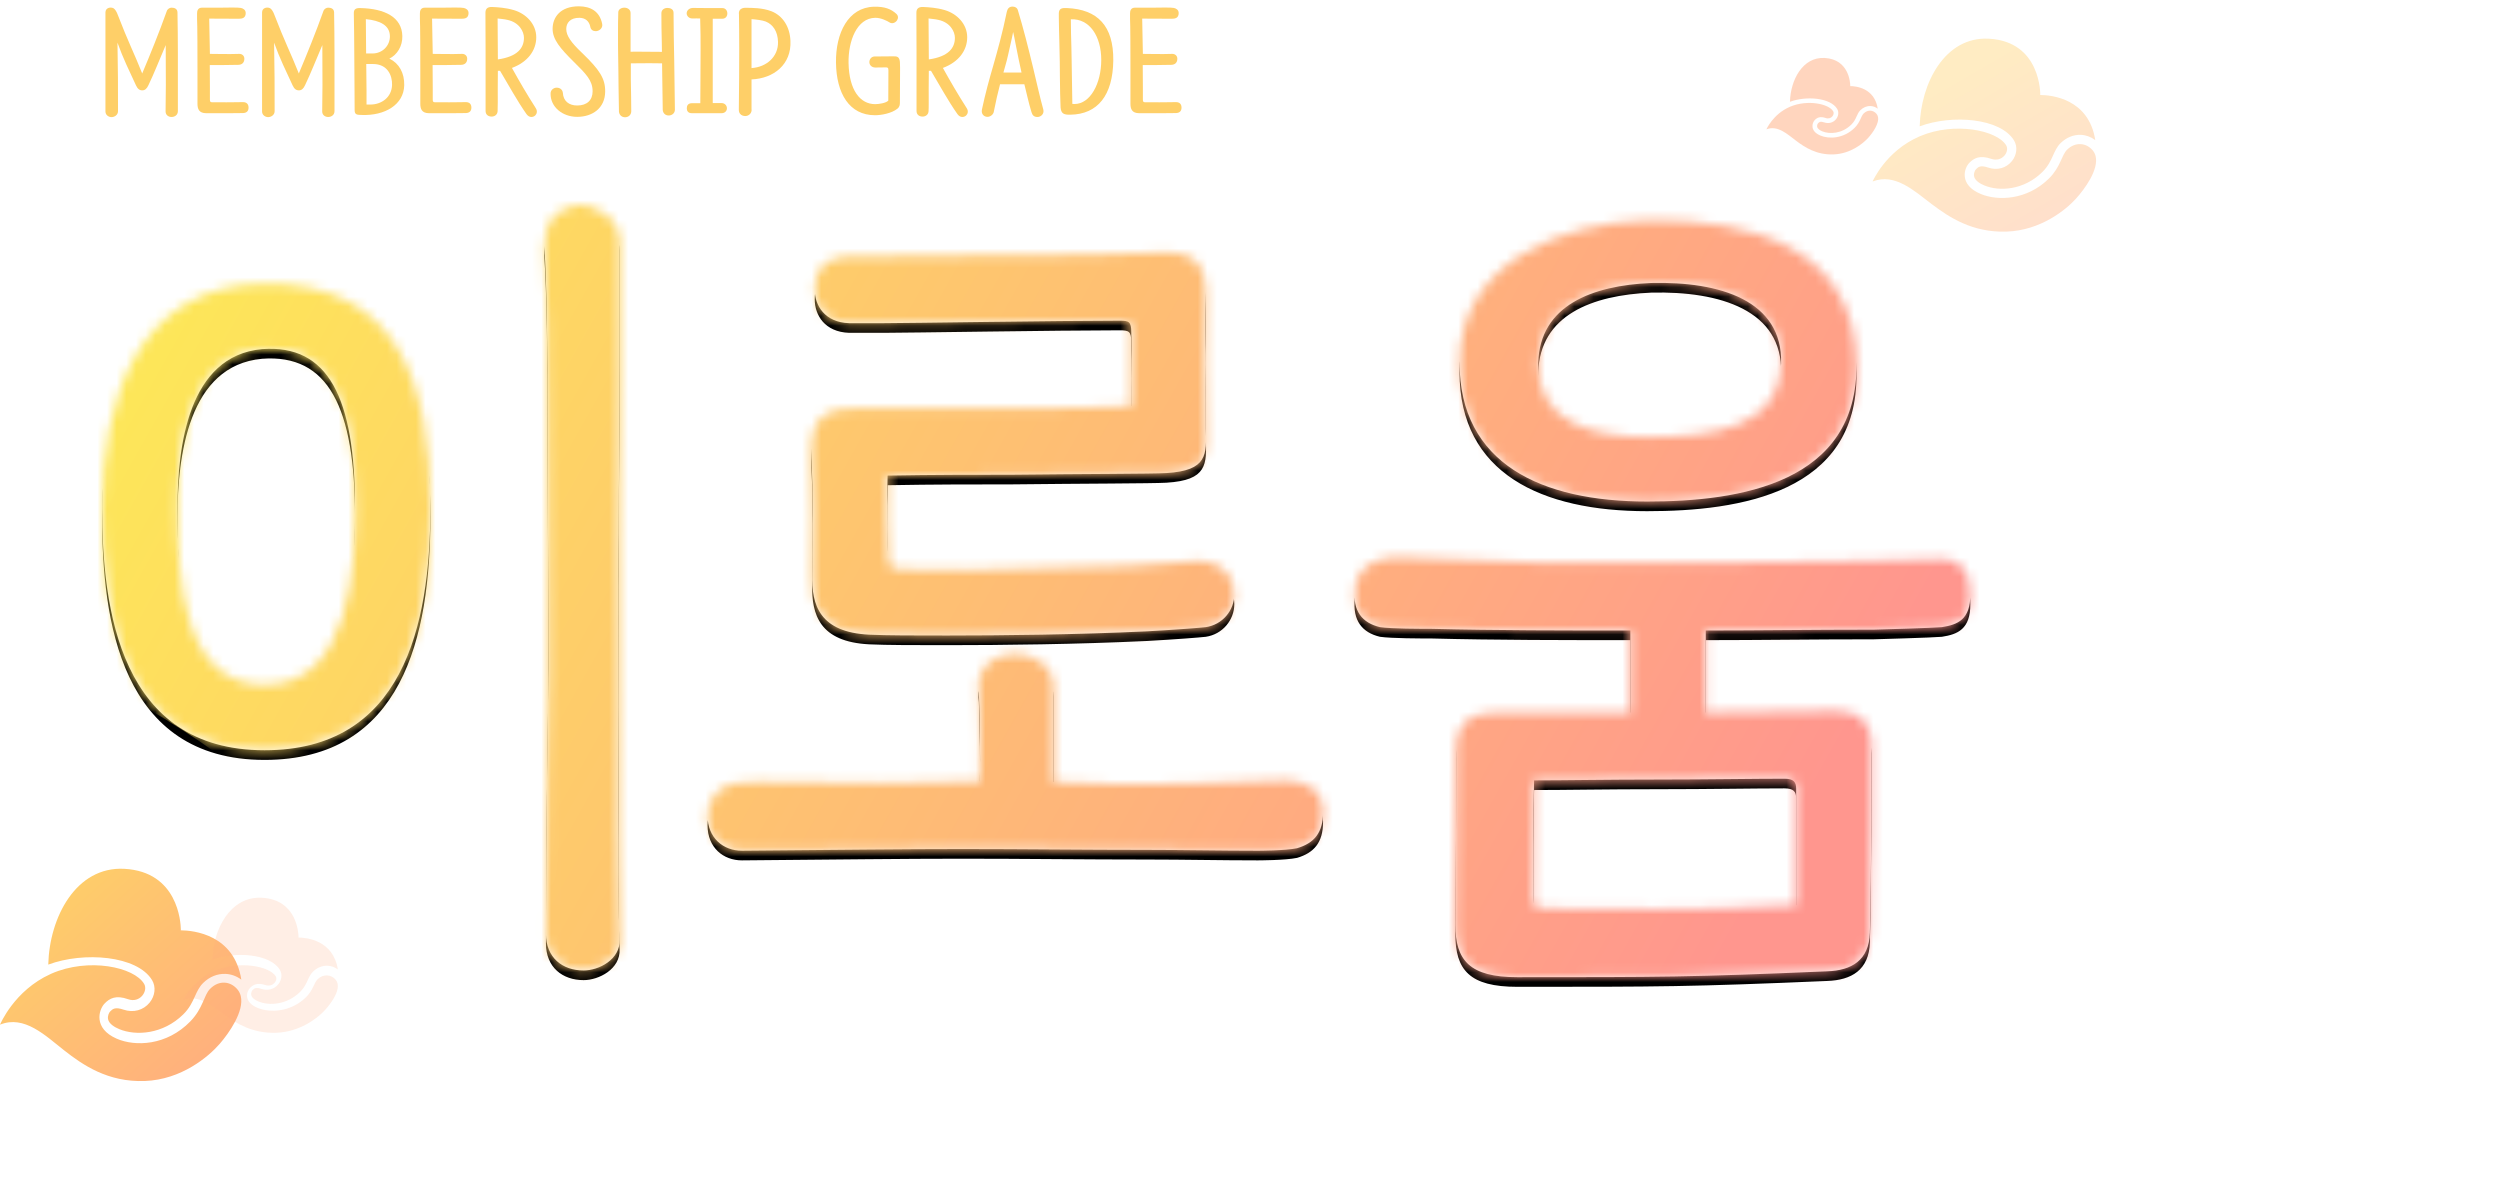 <?xml version="1.0" encoding="UTF-8"?>
<svg width="259px" height="124px" viewBox="0 0 259 124" version="1.1" xmlns="http://www.w3.org/2000/svg" xmlns:xlink="http://www.w3.org/1999/xlink">
    <title>Group 6</title>
    <defs>
        <path d="M16.57,8.167 C3.557,8.428 0,20.4 0,31.331 C0,42.002 1.909,56.49 16.83,56.49 C31.058,56.49 34.008,43.823 34.008,31.331 C34.008,18.838 30.885,7.907 16.57,8.167 Z M16.57,14.934 C23.424,14.414 26.2,19.966 26.2,31.331 C26.2,37.317 25.766,49.723 16.83,49.723 C8.328,49.723 7.808,38.792 7.808,31.331 C7.808,24.998 8.936,15.628 16.57,14.934 Z M45.98,75.489 C45.98,78.005 47.715,79.306 49.884,79.306 C51.445,79.306 53.701,78.178 53.614,76.096 C53.354,70.457 53.527,59.873 53.527,52.065 C53.527,45.906 53.441,39.92 53.527,34.02 C53.527,27.861 53.614,22.048 53.614,16.843 L53.614,3.743 C53.614,1.487 51.185,-0.161 49.19,0.013 C47.281,0.273 45.806,1.574 45.806,4.263 C46.067,8.081 46.153,14.674 46.153,22.829 C46.153,28.121 46.24,41.741 46.24,47.988 C46.153,56.056 45.98,63.603 45.98,75.489 Z M122.584,59.613 C117.726,59.786 106.968,60.307 98.553,59.786 L98.553,49.896 C98.553,47.727 96.471,46.513 94.649,46.513 C92.567,46.513 90.485,47.814 90.832,50.504 C90.919,53.54 91.005,56.75 90.919,59.699 C85.106,59.96 76.517,59.96 70.878,59.786 C69.056,59.786 67.408,59.699 65.76,59.873 C64.111,60.047 62.723,61.435 62.723,63.256 C62.723,65.599 64.372,66.9 66.28,66.9 C76.517,66.813 82.764,66.727 89.097,66.727 C95.516,66.727 101.85,66.813 108.356,66.813 C112.087,66.813 115.904,66.9 119.721,66.9 C119.721,66.9 122.584,66.9 123.798,66.64 C125.533,66.119 126.488,65.078 126.488,62.909 C126.488,60.654 124.839,59.613 122.584,59.613 Z M77.385,12.245 L81.029,12.245 C83.284,12.245 99.247,11.985 105.406,11.985 C106.361,11.985 106.621,12.071 106.621,13.199 C106.708,15.802 106.708,18.231 106.621,20.834 C102.717,21.181 82.59,21.094 77.905,21.094 C74.522,21.094 73.307,22.395 73.481,26.212 C73.654,29.596 73.654,34.367 73.568,38.271 C73.481,41.481 74.348,44.257 79.467,44.517 C81.289,44.604 84.238,44.604 87.535,44.604 C93.348,44.604 100.895,44.517 108.269,44.17 C111.306,43.997 113.561,43.823 114.342,43.737 C116.077,43.476 117.292,42.002 117.292,40.353 C117.292,38.618 116.077,36.796 113.214,36.883 C112.694,36.883 111.826,36.97 111.132,37.057 C110.178,37.143 107.662,37.317 106.274,37.404 C102.457,37.577 96.124,37.751 89.27,37.837 C87.448,37.837 84.238,37.837 82.677,37.751 C81.636,37.664 81.549,37.404 81.462,36.536 C81.289,34.801 81.289,30.463 81.376,28.034 C86.234,27.947 90.224,27.947 94.215,27.947 C101.589,27.861 108.79,27.861 110.265,27.774 C114.516,27.514 114.429,25.865 114.342,23.176 C114.342,13.633 114.169,18.838 114.342,9.903 C114.429,5.999 113.301,4.611 108.79,4.958 C106.534,5.131 98.9,5.218 90.919,5.218 C87.795,5.218 84.585,5.305 81.636,5.305 L77.905,5.305 C74.609,5.305 73.828,6.953 73.828,8.775 C73.828,10.423 74.869,12.158 77.385,12.245 Z M182.271,36.883 C171.166,37.057 159.715,37.23 148.957,37.057 C146.008,36.97 140.542,36.71 137.245,36.623 C136.291,36.623 134.296,36.449 133.515,36.536 C131.433,36.796 130.045,37.664 129.784,39.746 C129.524,42.088 130.565,43.303 132.387,43.737 C133.602,43.91 136.638,43.91 137.679,43.91 C144.272,44.084 151.733,44.084 158.327,44.084 L158.327,52.586 L144.88,52.586 C142.537,52.586 140.282,53.019 140.282,56.403 C140.282,67.941 140.195,71.672 140.195,74.534 C140.195,78.265 141.67,80 146.615,80 C161.537,80 164.486,80 178.714,79.393 C181.23,79.306 183.052,78.265 183.138,75.402 C183.312,69.763 183.312,56.316 183.312,56.316 C183.399,53.366 181.75,52.412 179.495,52.412 C175.417,52.412 170.646,52.586 166.135,52.586 L166.135,46.166 L166.135,44.084 C171.687,44.084 177.066,43.997 183.572,43.997 C183.572,43.997 189.732,43.823 190.599,43.737 C192.248,43.476 193.549,42.956 193.549,40.353 C193.549,38.011 192.508,36.449 189.905,36.71 C189.645,36.71 184.179,36.883 182.271,36.883 Z M160.062,1.574 C151.213,1.834 140.629,5.999 140.629,16.322 C140.629,26.82 149.131,30.724 160.062,30.724 C169.691,30.724 181.924,28.815 181.75,16.409 C181.577,4.524 170.993,1.401 160.062,1.574 Z M149.391,72.886 C148.263,72.886 148.263,72.279 148.263,71.585 C148.263,67.074 148.263,63.69 148.35,59.613 C151.56,59.613 155.811,59.526 161.363,59.526 C166.308,59.526 171.079,59.439 174.289,59.439 C175.244,59.439 175.504,59.786 175.504,60.48 L175.504,72.539 C168.477,72.886 165.787,72.973 161.016,72.973 C157.372,72.973 152.774,72.886 149.391,72.886 Z M173.942,16.409 C173.769,23.176 166.742,24.043 160.062,24.043 C154.683,24.043 148.61,22.655 148.784,16.322 C148.957,10.423 154.336,8.341 160.495,8.081 C167.609,7.907 174.116,9.903 173.942,16.409 Z" id="path-1"></path>
        <filter x="-3.4%" y="-6.9%" width="106.7%" height="116.2%" filterUnits="objectBoundingBox" id="filter-3">
            <feOffset dx="0" dy="1" in="SourceAlpha" result="shadowOffsetOuter1"></feOffset>
            <feGaussianBlur stdDeviation="2" in="shadowOffsetOuter1" result="shadowBlurOuter1"></feGaussianBlur>
            <feColorMatrix values="0 0 0 0 0   0 0 0 0 0   0 0 0 0 0  0 0 0 0.097 0" type="matrix" in="shadowBlurOuter1"></feColorMatrix>
        </filter>
        <linearGradient x1="-1.82652547e-14%" y1="33.673%" x2="79.635%" y2="59.804%" id="linearGradient-4">
            <stop stop-color="#FDFB4B" offset="0%"></stop>
            <stop stop-color="#FF968E" offset="100%"></stop>
        </linearGradient>
        <filter x="-10.6%" y="-18.5%" width="121.2%" height="137.1%" filterUnits="objectBoundingBox" id="filter-5">
            <feGaussianBlur stdDeviation="10" in="SourceGraphic"></feGaussianBlur>
        </filter>
        <linearGradient x1="21.547%" y1="11.28%" x2="100%" y2="88.72%" id="linearGradient-6">
            <stop stop-color="#FECE69" offset="0%"></stop>
            <stop stop-color="#FFAD7F" offset="100%"></stop>
        </linearGradient>
        <linearGradient x1="50%" y1="12.701%" x2="100%" y2="87.299%" id="linearGradient-7">
            <stop stop-color="#FECF68" offset="0%"></stop>
            <stop stop-color="#FFAD7F" offset="100%"></stop>
        </linearGradient>
    </defs>
    <g id="멤버등급" stroke="none" stroke-width="1" fill="none" fill-rule="evenodd">
        <g id="mem-grade5" transform="translate(-958, -532)">
            <g id="Group-6" transform="translate(958, 532.654)">
                <g id="Rectangle" transform="translate(10.58, 20.581)">
                    <mask id="mask-2" fill="white">
                        <use xlink:href="#path-1"></use>
                    </mask>
                    <g id="Mask" fill-rule="nonzero">
                        <use fill="black" fill-opacity="1" filter="url(#filter-3)" xlink:href="#path-1"></use>
                        <use fill="#FFFFFF" xlink:href="#path-1"></use>
                    </g>
                    <path d="M-11.75,-36.152 L24.992,-27.598 L24.992,-27.598 L173.852,-36.688 C177.351,-36.901 180.581,-34.812 181.821,-31.533 C188.128,-14.871 191.278,-6.389 191.271,-6.088 C190.716,16.488 222.564,16.767 223.502,23.244 C228.392,57.019 235.112,79.115 235.112,96.184 C235.112,121.549 213.197,128.525 169.365,117.111 L169.365,117.111 C169.36,117.11 169.355,117.109 169.35,117.107 C139.004,109.286 111.626,105.375 87.216,105.375 C66.141,105.375 35.282,108.29 -5.363,114.12 L-5.363,114.12 C-9.736,114.747 -13.791,111.711 -14.418,107.337 C-14.726,105.191 -14.15,103.011 -12.821,101.298 C-11.435,99.513 -10.75,98.58 -10.764,98.498 C-13.784,81.5 23.172,73.176 17.642,62.634 C11.22,50.39 -48.477,28.993 -48.285,23.244 C-47.698,6.025 -20.898,4.473 -20.898,-6.088 C-20.898,-15.138 -21.113,-22.35 -21.542,-27.725 C-21.893,-32.129 -18.607,-35.984 -14.203,-36.336 C-13.381,-36.401 -12.554,-36.339 -11.75,-36.152 Z" fill="url(#linearGradient-4)" filter="url(#filter-5)" mask="url(#mask-2)"></path>
                </g>
                <path d="M5.326,100.215 C9.173,98.526 13.917,99.524 14.938,101.288 C15.353,102.003 14.517,103.309 13.267,102.863 C12.015,102.416 11.356,102.762 10.822,103.326 C10.236,103.948 9.63,105.884 12.099,106.957 C13.993,107.781 17.255,107.699 19.723,105.158 C21.035,103.808 21.117,102.457 21.752,101.805 C22.683,100.847 23.896,100.992 24.61,101.864 C24.778,102.067 24.883,102.295 24.943,102.54 C25.321,104.096 23.742,106.359 22.757,107.493 C21.616,108.807 18.807,111.201 14.993,111.339 C11.177,111.474 8.58,109.682 6.649,108.165 C4.72,106.651 2.515,104.467 0,105.503 C0,105.503 1.458,101.962 5.237,100.257 C5.268,100.242 5.296,100.228 5.326,100.215 Z M12.613,89.347 L12.873,89.355 C18.43,89.649 18.72,94.891 18.734,95.612 L18.735,95.694 L18.713,95.726 C20.067,95.739 24.268,96.166 25,100.836 C24.521,100.475 23.957,100.266 23.36,100.241 C22.521,100.207 21.7,100.54 21.047,101.181 C20.643,101.578 20.423,102.061 20.19,102.572 C19.914,103.177 19.629,103.804 18.98,104.441 C16.88,106.504 14.077,106.678 12.363,105.967 C11.886,105.769 11.296,105.429 11.195,104.933 C11.126,104.594 11.299,104.25 11.407,104.141 C11.662,103.883 11.905,103.64 12.803,103.947 C13.82,104.292 14.854,104.012 15.503,103.214 C16.073,102.513 16.173,101.578 15.752,100.883 C14.208,98.341 8.686,97.908 5,99.278 C5.119,94.368 7.886,89.093 12.873,89.355 Z" id="Fill-2471" fill="url(#linearGradient-6)"></path>
                <path d="M185.467,10.396 C187.248,9.645 189.445,10.089 189.918,10.873 C190.11,11.191 189.723,11.772 189.144,11.573 C188.564,11.375 188.259,11.529 188.012,11.78 C187.741,12.056 187.46,12.917 188.603,13.394 C189.48,13.76 190.991,13.724 192.134,12.594 C192.742,11.994 192.78,11.393 193.074,11.103 C193.505,10.677 194.067,10.741 194.398,11.129 C194.475,11.22 194.524,11.321 194.552,11.43 C194.727,12.122 193.995,13.128 193.539,13.633 C193.011,14.217 191.71,15.282 189.944,15.343 C188.176,15.403 186.974,14.606 186.08,13.932 C185.186,13.258 184.165,12.287 183,12.747 C183,12.747 183.675,11.173 185.425,10.415 C185.44,10.408 185.453,10.402 185.467,10.396 Z M188.817,5.346 L189.02,5.35 C191.574,5.486 191.682,7.936 191.685,8.223 L191.685,8.251 L191.676,8.265 C192.291,8.271 194.202,8.467 194.534,10.604 C194.317,10.439 194.06,10.343 193.789,10.331 C193.407,10.316 193.034,10.468 192.737,10.762 C192.553,10.943 192.453,11.164 192.347,11.398 C192.222,11.675 192.092,11.962 191.797,12.253 C190.842,13.197 189.568,13.277 188.788,12.951 C188.571,12.861 188.303,12.705 188.257,12.478 C188.226,12.323 188.304,12.166 188.353,12.116 C188.47,11.998 188.58,11.887 188.988,12.027 C189.451,12.185 189.921,12.057 190.216,11.692 C190.475,11.371 190.521,10.943 190.329,10.625 C189.627,9.462 187.116,9.264 185.44,9.891 C185.494,7.644 186.752,5.23 189.02,5.35 Z" id="Fill-2471-Copy-2" fill="#FFAD7F" opacity="0.5"></path>
                <path d="M22.409,99.853 C24.871,98.868 27.907,99.45 28.561,100.479 C28.826,100.896 28.291,101.658 27.491,101.397 C26.689,101.137 26.268,101.339 25.926,101.668 C25.551,102.03 25.163,103.16 26.743,103.785 C27.955,104.266 30.043,104.219 31.622,102.736 C32.463,101.949 32.515,101.161 32.921,100.78 C33.517,100.222 34.293,100.306 34.75,100.815 C34.858,100.933 34.925,101.066 34.963,101.209 C35.205,102.117 34.195,103.437 33.564,104.099 C32.834,104.865 31.036,106.262 28.596,106.342 C26.153,106.42 24.491,105.375 23.256,104.491 C22.021,103.607 20.61,102.333 19,102.937 C19,102.937 19.933,100.872 22.352,99.877 C22.371,99.869 22.39,99.861 22.409,99.853 Z M26.899,92.346 L27.118,92.352 C30.738,92.542 30.919,95.951 30.927,96.404 L30.928,96.454 L30.913,96.474 C31.793,96.483 34.524,96.759 35,99.781 C34.689,99.547 34.322,99.412 33.934,99.396 C33.388,99.374 32.855,99.589 32.431,100.004 C32.168,100.261 32.025,100.574 31.874,100.904 C31.694,101.296 31.509,101.701 31.087,102.113 C29.722,103.448 27.9,103.561 26.786,103.101 C26.476,102.973 26.092,102.753 26.027,102.431 C25.982,102.212 26.095,101.99 26.164,101.919 C26.33,101.752 26.489,101.595 27.072,101.793 C27.733,102.017 28.405,101.835 28.827,101.32 C29.197,100.866 29.263,100.261 28.989,99.811 C27.985,98.166 24.396,97.886 22,98.772 C22.077,95.596 23.876,92.182 27.118,92.352 Z" id="Fill-2471-Copy-2" fill="#FFAD7F" opacity="0.2"></path>
                <path d="M198.933,13.446 C202.496,11.944 206.89,12.832 207.837,14.4 C208.221,15.036 207.446,16.198 206.288,15.801 C205.128,15.403 204.519,15.712 204.024,16.213 C203.481,16.766 202.92,18.488 205.207,19.442 C206.961,20.175 209.982,20.102 212.268,17.842 C213.484,16.641 213.56,15.44 214.147,14.86 C215.01,14.008 216.134,14.137 216.795,14.913 C216.95,15.093 217.048,15.296 217.103,15.513 C217.453,16.898 215.991,18.91 215.078,19.92 C214.022,21.088 211.42,23.217 207.887,23.34 C204.353,23.46 201.947,21.866 200.159,20.517 C198.372,19.17 196.33,17.228 194,18.149 C194,18.149 195.35,15 198.851,13.483 C198.879,13.47 198.906,13.458 198.933,13.446 Z M205.795,3.346 L206.041,3.355 C211.468,3.643 211.371,9.156 211.371,9.156 L211.351,9.185 C212.583,9.197 216.403,9.587 217.069,13.861 C216.633,13.531 216.12,13.34 215.578,13.317 C214.814,13.286 214.068,13.591 213.474,14.177 C213.106,14.54 212.906,14.983 212.695,15.45 C212.444,16.004 212.184,16.577 211.594,17.16 C209.684,19.049 207.136,19.208 205.576,18.557 C205.143,18.376 204.606,18.065 204.514,17.61 C204.452,17.3 204.609,16.985 204.707,16.886 C204.939,16.65 205.16,16.427 205.977,16.708 C206.901,17.024 207.842,16.768 208.432,16.038 C208.95,15.396 209.041,14.54 208.658,13.904 C207.254,11.578 202.232,11.182 198.88,12.435 C198.988,7.942 201.505,3.115 206.041,3.355 Z" id="Fill-2471-Copy" fill="url(#linearGradient-7)" opacity="0.4"></path>
                <g id="membership-grade" transform="translate(10.924, 0)" fill="#FECF68" fill-rule="nonzero">
                    <path d="M0,10.892 C0,11.27 0.336,11.48 0.63,11.48 C0.938,11.48 1.302,11.256 1.302,10.864 C1.302,8.4 1.302,6.538 1.246,3.766 C1.82,5.376 2.464,6.678 3.164,8.19 C3.332,8.554 3.528,8.708 3.822,8.708 C4.102,8.708 4.298,8.512 4.452,8.176 C5.068,6.888 5.53,5.684 6.244,4.018 C6.258,5.754 6.258,6.552 6.258,8.134 C6.258,8.904 6.23,9.884 6.23,10.892 C6.23,11.27 6.538,11.466 6.846,11.466 C7.182,11.466 7.504,11.256 7.504,10.864 L7.504,9.044 C7.504,6.244 7.518,3.402 7.462,0.616 C7.448,0.238 7.126,0.14 6.846,0.14 C6.678,0.14 6.44,0.252 6.356,0.49 C5.586,2.66 4.606,5.068 3.808,6.958 C2.954,4.802 2.366,3.724 1.232,0.77 C1.162,0.588 0.994,0.28 0.826,0.196 C0.518,0.042 0,0.154 0,0.63 L0,10.892 Z" id="Path"></path>
                    <path d="M9.534,10.094 C9.534,10.612 9.674,11.074 10.444,11.074 L12.852,11.074 C13.23,11.074 13.818,11.074 14.252,11.06 C14.644,11.046 14.826,10.836 14.826,10.5 C14.826,10.136 14.63,9.926 14.252,9.926 L13.104,9.94 C12.838,9.954 12.292,9.94 11.704,9.94 L11.046,9.94 C10.892,9.94 10.822,9.884 10.822,9.688 L10.822,8.4 C10.822,7.644 10.808,6.846 10.808,6.09 C10.808,6.09 13.244,6.09 13.79,6.062 C14.154,6.048 14.392,5.824 14.392,5.432 C14.392,5.11 14.14,4.914 13.846,4.928 C13.23,4.956 12.712,4.942 12.11,4.942 C11.522,4.942 11.06,4.928 10.822,4.928 C10.808,3.64 10.766,2.548 10.752,1.274 L13.818,1.288 C14.14,1.288 14.532,1.232 14.532,0.7 C14.532,0.35 14.238,0.21 14.028,0.168 C13.874,0.14 13.594,0.126 13.132,0.126 C12.768,0.126 12.348,0.14 11.9,0.14 L10.01,0.14 C9.562,0.14 9.492,0.476 9.492,0.742 L9.492,1.302 C9.492,1.498 9.534,1.54 9.534,6.454 L9.534,10.094 Z" id="Path"></path>
                    <path d="M16.226,10.892 C16.226,11.27 16.562,11.48 16.856,11.48 C17.164,11.48 17.528,11.256 17.528,10.864 C17.528,8.4 17.528,6.538 17.472,3.766 C18.046,5.376 18.69,6.678 19.39,8.19 C19.558,8.554 19.754,8.708 20.048,8.708 C20.328,8.708 20.524,8.512 20.678,8.176 C21.294,6.888 21.756,5.684 22.47,4.018 C22.484,5.754 22.484,6.552 22.484,8.134 C22.484,8.904 22.456,9.884 22.456,10.892 C22.456,11.27 22.764,11.466 23.072,11.466 C23.408,11.466 23.73,11.256 23.73,10.864 L23.73,9.044 C23.73,6.244 23.744,3.402 23.688,0.616 C23.674,0.238 23.352,0.14 23.072,0.14 C22.904,0.14 22.666,0.252 22.582,0.49 C21.812,2.66 20.832,5.068 20.034,6.958 C19.18,4.802 18.592,3.724 17.458,0.77 C17.388,0.588 17.22,0.28 17.052,0.196 C16.744,0.042 16.226,0.154 16.226,0.63 L16.226,10.892 Z" id="Path"></path>
                    <path d="M25.816,10.752 C25.816,11.242 26.068,11.242 26.53,11.256 C28.952,11.354 30.912,10.192 30.954,8.176 C30.982,6.902 30.422,5.908 29.414,5.418 C30.226,5.026 30.786,4.116 30.758,3.08 C30.716,1.12 28.924,0.238 26.418,0.182 C25.928,0.168 25.718,0.294 25.732,0.756 C25.788,3.416 25.774,5.726 25.802,8.218 C25.802,8.708 25.816,10.304 25.816,10.752 Z M27.72,5.978 C29.218,5.978 29.722,7.154 29.694,8.148 C29.652,9.436 28.602,10.178 27.44,10.178 L27.048,10.178 L27.048,8.736 C27.048,7.812 27.034,6.916 27.02,5.978 L27.72,5.978 Z M29.47,3.094 C29.484,4.06 28.714,4.886 27.664,4.886 L27.006,4.886 C26.992,3.724 26.978,2.506 26.978,1.33 C28.434,1.47 29.456,1.96 29.47,3.094 Z" id="Shape"></path>
                    <path d="M32.62,10.094 C32.62,10.612 32.76,11.074 33.53,11.074 L35.938,11.074 C36.316,11.074 36.904,11.074 37.338,11.06 C37.73,11.046 37.912,10.836 37.912,10.5 C37.912,10.136 37.716,9.926 37.338,9.926 L36.19,9.94 C35.924,9.954 35.378,9.94 34.79,9.94 L34.132,9.94 C33.978,9.94 33.908,9.884 33.908,9.688 L33.908,8.4 C33.908,7.644 33.894,6.846 33.894,6.09 C33.894,6.09 36.33,6.09 36.876,6.062 C37.24,6.048 37.478,5.824 37.478,5.432 C37.478,5.11 37.226,4.914 36.932,4.928 C36.316,4.956 35.798,4.942 35.196,4.942 C34.608,4.942 34.146,4.928 33.908,4.928 C33.894,3.64 33.852,2.548 33.838,1.274 L36.904,1.288 C37.226,1.288 37.618,1.232 37.618,0.7 C37.618,0.35 37.324,0.21 37.114,0.168 C36.96,0.14 36.68,0.126 36.218,0.126 C35.854,0.126 35.434,0.14 34.986,0.14 L33.096,0.14 C32.648,0.14 32.578,0.476 32.578,0.742 L32.578,1.302 C32.578,1.498 32.62,1.54 32.62,6.454 L32.62,10.094 Z" id="Path"></path>
                    <path d="M39.382,10.836 C39.382,11.256 39.69,11.424 40.012,11.424 C40.292,11.424 40.6,11.256 40.628,10.878 C40.656,10.472 40.642,9.506 40.642,8.47 C40.642,7.924 40.656,7.322 40.656,6.678 L40.88,6.678 C41.804,8.218 42.63,9.758 43.624,11.172 C43.764,11.368 43.946,11.466 44.128,11.466 C44.282,11.466 44.436,11.396 44.534,11.298 C44.702,11.13 44.772,10.836 44.576,10.542 C43.638,9.072 42.924,7.84 42.112,6.384 C43.764,5.768 44.632,4.564 44.632,3.206 C44.632,1.82 43.554,0.756 42.308,0.392 C41.454,0.14 40.642,0.098 40.082,0.07 C39.522,0.042 39.368,0.308 39.368,0.672 C39.368,2.058 39.382,3.416 39.382,4.578 L39.382,10.836 Z M41.622,1.4 C42.868,1.652 43.358,2.618 43.358,3.262 C43.358,4.312 42.7,5.208 40.656,5.502 C40.642,3.976 40.628,2.548 40.628,1.26 C40.922,1.302 41.356,1.33 41.622,1.4 Z" id="Shape"></path>
                    <path d="M51.464,1.834 C51.212,0.532 50.274,0 49.042,0 C47.082,0 46.326,1.176 46.326,2.338 C46.326,3.43 47.124,4.368 48.482,5.712 C49.784,7 50.47,7.672 50.47,8.806 C50.47,9.716 49.896,10.276 48.874,10.276 C48.006,10.276 47.432,9.8 47.39,8.974 C47.348,8.596 47.054,8.428 46.746,8.428 C46.438,8.428 46.102,8.666 46.116,9.058 C46.102,10.416 47.334,11.452 48.874,11.452 C50.428,11.452 51.758,10.57 51.772,8.834 C51.786,7.49 51.212,6.594 49.378,4.83 C48.258,3.766 47.74,3.052 47.74,2.352 C47.74,1.736 48.132,1.176 49.126,1.19 C49.714,1.204 50.12,1.54 50.232,2.128 C50.288,2.45 50.54,2.576 50.792,2.576 C51.142,2.576 51.548,2.268 51.464,1.834 Z" id="Path"></path>
                    <path d="M57.596,0.714 C57.596,1.932 57.61,2.59 57.638,3.738 C57.638,3.864 57.652,4.606 57.652,4.718 C56.924,4.704 56.476,4.704 55.776,4.704 C55.356,4.704 54.852,4.69 54.404,4.704 L54.404,0.686 C54.404,0.336 54.082,0.14 53.76,0.14 C53.452,0.14 53.144,0.308 53.13,0.602 C53.102,1.26 53.102,2.114 53.102,2.898 C53.102,3.738 53.102,4.648 53.116,5.068 C53.144,6.356 53.144,7.35 53.158,8.414 C53.172,9.128 53.186,10.038 53.2,10.92 C53.242,11.298 53.522,11.494 53.83,11.494 C54.152,11.494 54.46,11.284 54.474,10.892 C54.474,10.78 54.474,9.982 54.46,9.408 C54.418,8.008 54.432,7.112 54.432,5.908 C55.174,5.908 55.664,5.894 56.35,5.894 C56.756,5.894 57.246,5.908 57.666,5.908 C57.694,7.518 57.722,9.128 57.736,10.752 C57.778,11.116 58.044,11.312 58.352,11.312 C58.646,11.312 58.982,11.116 58.996,10.724 C58.982,9.016 58.954,7.238 58.926,5.614 C58.898,3.99 58.856,2.366 58.856,0.672 C58.856,0.266 58.478,0.168 58.212,0.168 C57.932,0.168 57.596,0.336 57.596,0.714 Z" id="Path"></path>
                    <path d="M63.826,11.074 C64.204,11.074 64.386,10.808 64.386,10.57 C64.386,10.29 64.176,10.024 63.826,10.024 L62.916,10.024 L62.916,1.288 L63.896,1.288 C64.26,1.288 64.428,1.022 64.428,0.742 C64.428,0.462 64.26,0.182 63.91,0.182 L62.384,0.182 C61.88,0.182 61.376,0.168 60.858,0.168 C60.438,0.182 60.214,0.462 60.214,0.728 C60.214,0.98 60.438,1.274 60.83,1.26 C61.096,1.246 61.348,1.26 61.614,1.26 C61.656,2.408 61.656,3.416 61.656,4.578 C61.656,5.334 61.642,6.776 61.642,7.532 C61.628,8.358 61.628,9.24 61.628,10.038 L60.76,10.038 C60.34,10.038 60.228,10.304 60.228,10.57 C60.228,10.808 60.34,11.074 60.746,11.074 L63.826,11.074 Z" id="Path"></path>
                    <path d="M65.618,10.696 C65.618,10.864 65.646,11.004 65.744,11.13 C65.884,11.312 66.108,11.368 66.29,11.368 C66.668,11.368 67.004,11.046 66.934,10.626 L66.934,7.574 C69.258,7.476 71.078,6.006 70.966,3.584 C70.91,2.114 70.168,0.966 68.978,0.504 C68.054,0.154 66.99,0.154 66.248,0.154 C65.506,0.196 65.632,0.812 65.632,0.812 L65.632,0.784 C65.646,1.764 65.66,2.982 65.66,4.368 C65.66,6.272 65.646,8.596 65.618,10.696 Z M66.934,1.33 C67.368,1.358 68.082,1.442 68.418,1.582 C69.16,1.89 69.65,2.604 69.678,3.682 C69.72,5.208 68.502,6.3 66.934,6.398 L66.934,1.33 Z" id="Shape"></path>
                    <path d="M80.836,6.328 C81.032,6.328 81.116,6.342 81.116,6.65 C81.116,7.756 81.116,8.638 81.102,9.772 C80.864,10.024 80.122,10.136 79.744,10.136 C78.19,10.136 77.042,8.694 76.986,5.88 C76.944,3.598 77.84,1.232 79.744,1.19 C80.318,1.176 80.99,1.512 81.228,1.666 C81.494,1.848 81.83,1.708 81.998,1.47 C82.138,1.26 82.166,0.994 81.942,0.784 C81.396,0.28 80.724,0.014 79.618,0.042 C76.944,0.112 75.642,2.772 75.684,5.838 C75.726,9.016 77.056,11.284 79.73,11.284 C80.374,11.284 81.452,11.088 82.04,10.612 C82.292,10.416 82.306,10.178 82.306,9.968 C82.306,9.058 82.32,8.008 82.32,7.126 C82.32,6.678 82.334,6.062 82.306,5.754 C82.25,5.25 82.054,5.166 81.606,5.18 C81.004,5.208 80.276,5.18 79.688,5.194 C79.31,5.208 79.142,5.53 79.142,5.782 C79.142,6.09 79.394,6.342 79.758,6.342 L80.836,6.328 Z" id="Path"></path>
                    <path d="M84.028,10.836 C84.028,11.256 84.336,11.424 84.658,11.424 C84.938,11.424 85.246,11.256 85.274,10.878 C85.302,10.472 85.288,9.506 85.288,8.47 C85.288,7.924 85.302,7.322 85.302,6.678 L85.526,6.678 C86.45,8.218 87.276,9.758 88.27,11.172 C88.41,11.368 88.592,11.466 88.774,11.466 C88.928,11.466 89.082,11.396 89.18,11.298 C89.348,11.13 89.418,10.836 89.222,10.542 C88.284,9.072 87.57,7.84 86.758,6.384 C88.41,5.768 89.278,4.564 89.278,3.206 C89.278,1.82 88.2,0.756 86.954,0.392 C86.1,0.14 85.288,0.098 84.728,0.07 C84.168,0.042 84.014,0.308 84.014,0.672 C84.014,2.058 84.028,3.416 84.028,4.578 L84.028,10.836 Z M86.268,1.4 C87.514,1.652 88.004,2.618 88.004,3.262 C88.004,4.312 87.346,5.208 85.302,5.502 C85.288,3.976 85.274,2.548 85.274,1.26 C85.568,1.302 86.002,1.33 86.268,1.4 Z" id="Shape"></path>
                    <path d="M93.38,0.574 C92.932,2.772 92.428,4.55 91.98,6.132 C91.574,7.518 91.154,9.044 90.804,10.696 C90.706,11.172 91.028,11.452 91.378,11.452 C91.644,11.452 91.938,11.256 92.022,10.976 C92.246,9.856 92.456,8.918 92.68,8.078 L95.2,8.078 C95.438,9.002 95.634,9.982 95.942,10.976 C96.04,11.312 96.222,11.466 96.558,11.466 C96.908,11.466 97.286,11.144 97.16,10.682 C96.81,9.422 96.474,7.896 96.124,6.44 C95.634,4.396 95.074,2.184 94.528,0.406 C94.458,0.154 94.234,0.028 93.982,0.028 C93.618,0.028 93.45,0.252 93.38,0.574 Z M93.212,6.216 C93.436,5.474 93.59,4.676 93.786,3.836 C93.87,3.514 93.968,2.996 94.038,2.66 C94.122,2.968 94.206,3.486 94.276,3.822 C94.388,4.34 94.514,5.068 94.626,5.572 C94.71,5.95 94.808,6.454 94.906,6.86 L93.03,6.86 C93.058,6.734 93.17,6.342 93.212,6.216 Z" id="Shape"></path>
                    <path d="M98.77,0.7 L98.77,1.148 C98.77,2.03 98.812,2.884 98.826,3.752 L98.868,5.768 C98.882,6.3 98.882,6.832 98.882,7.364 C98.896,8.456 98.91,9.73 98.952,10.486 C99.008,11.158 99.344,11.242 99.974,11.228 C102.802,11.186 104.37,9.212 104.412,5.614 C104.454,1.988 102.746,0.322 99.638,0.182 C99.19,0.168 98.798,0.154 98.77,0.7 Z M100.1,5.726 C100.086,5.222 100.086,4.718 100.072,4.228 C100.044,3.262 100.016,2.31 100.016,1.344 C101.976,1.26 103.166,3.122 103.166,5.558 C103.166,7.994 102.032,10.122 100.394,10.122 C100.324,10.122 100.254,10.122 100.17,10.108 C100.142,8.68 100.114,7.154 100.1,5.726 Z" id="Shape"></path>
                    <path d="M106.19,10.094 C106.19,10.612 106.33,11.074 107.1,11.074 L109.508,11.074 C109.886,11.074 110.474,11.074 110.908,11.06 C111.3,11.046 111.482,10.836 111.482,10.5 C111.482,10.136 111.286,9.926 110.908,9.926 L109.76,9.94 C109.494,9.954 108.948,9.94 108.36,9.94 L107.702,9.94 C107.548,9.94 107.478,9.884 107.478,9.688 L107.478,8.4 C107.478,7.644 107.464,6.846 107.464,6.09 C107.464,6.09 109.9,6.09 110.446,6.062 C110.81,6.048 111.048,5.824 111.048,5.432 C111.048,5.11 110.796,4.914 110.502,4.928 C109.886,4.956 109.368,4.942 108.766,4.942 C108.178,4.942 107.716,4.928 107.478,4.928 C107.464,3.64 107.422,2.548 107.408,1.274 L110.474,1.288 C110.796,1.288 111.188,1.232 111.188,0.7 C111.188,0.35 110.894,0.21 110.684,0.168 C110.53,0.14 110.25,0.126 109.788,0.126 C109.424,0.126 109.004,0.14 108.556,0.14 L106.666,0.14 C106.218,0.14 106.148,0.476 106.148,0.742 L106.148,1.302 C106.148,1.498 106.19,1.54 106.19,6.454 L106.19,10.094 Z" id="Path"></path>
                </g>
            </g>
        </g>
    </g>
</svg>
